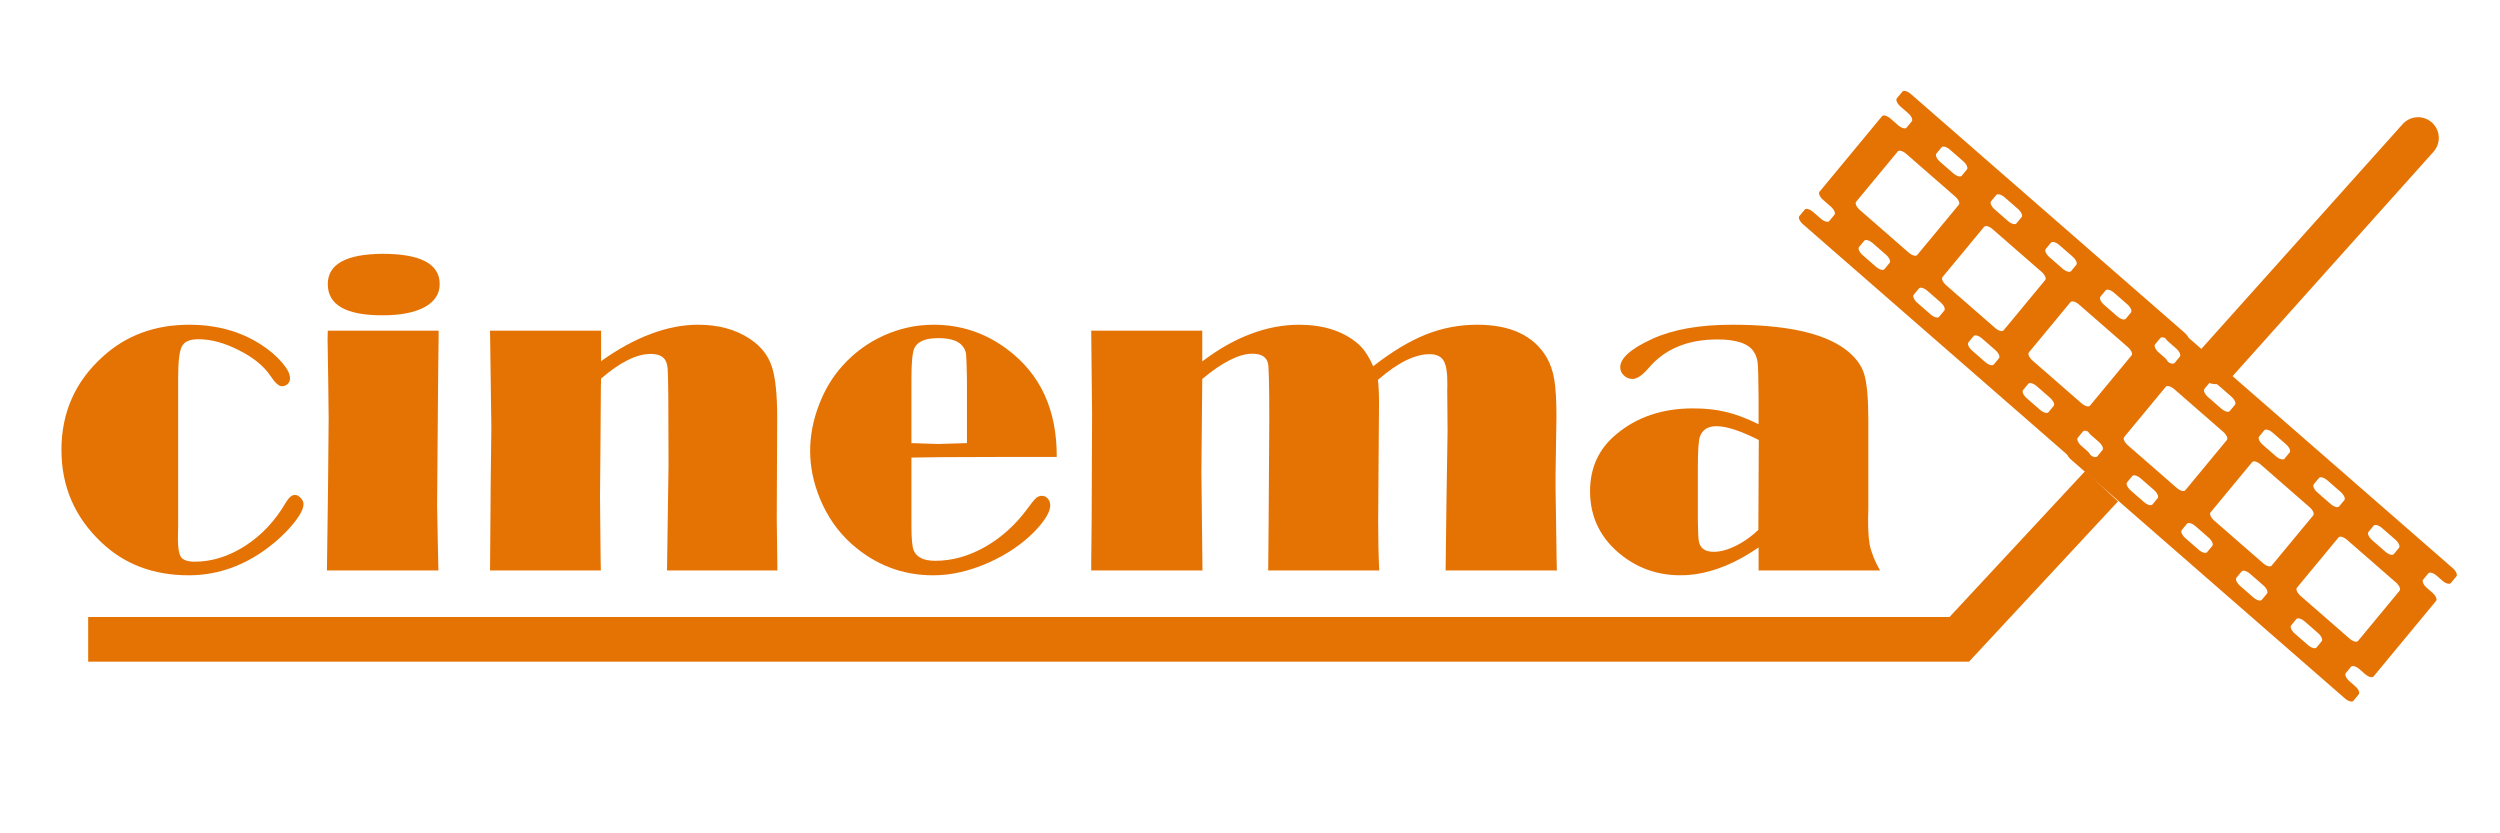 <?xml version="1.0" encoding="UTF-8" standalone="no"?>
<!-- Created with Inkscape (http://www.inkscape.org/) -->

<svg
   xmlns:dc="http://purl.org/dc/elements/1.1/"
   xmlns:cc="http://creativecommons.org/ns#"
   xmlns:rdf="http://www.w3.org/1999/02/22-rdf-syntax-ns#"
   xmlns:svg="http://www.w3.org/2000/svg"
   xmlns="http://www.w3.org/2000/svg"
   xmlns:sodipodi="http://sodipodi.sourceforge.net/DTD/sodipodi-0.dtd"
   xmlns:inkscape="http://www.inkscape.org/namespaces/inkscape"
   width="300"
   height="100"
   viewBox="0 0 300 100"
   id="svg2"
   version="1.1"
   inkscape:version="0.91 r13725"
   sodipodi:docname="logo.svg">
  <defs
     id="defs4">
    <inkscape:path-effect
       effect="spiro"
       id="path-effect4199"
       is_visible="true" />
    <inkscape:path-effect
       effect="spiro"
       id="path-effect4177"
       is_visible="true" />
    <inkscape:path-effect
       effect="spiro"
       id="path-effect4177-6"
       is_visible="true" />
  </defs>
  <sodipodi:namedview
     id="base"
     pagecolor="#ffffff"
     bordercolor="#666666"
     borderopacity="1.0"
     inkscape:pageopacity="0.0"
     inkscape:pageshadow="2"
     inkscape:zoom="2.6479836"
     inkscape:cx="144.72687"
     inkscape:cy="106.55944"
     inkscape:document-units="px"
     inkscape:current-layer="layer1"
     showgrid="false"
     units="px"
     inkscape:window-width="1680"
     inkscape:window-height="987"
     inkscape:window-x="-4"
     inkscape:window-y="-4"
     inkscape:window-maximized="1" />
  <g
     inkscape:label="Layer 1"
     inkscape:groupmode="layer"
     id="layer1"
     transform="translate(0,-952.362)">
    <path
       inkscape:connector-curvature="0"
       id="path4141"
       style="font-style:normal;font-variant:normal;font-weight:normal;font-stretch:normal;font-size:medium;line-height:125%;font-family:Broadway;-inkscape-font-specification:Broadway;letter-spacing:0px;word-spacing:0px;fill:#e57304;fill-opacity:1;stroke:none;stroke-width:1px;stroke-linecap:butt;stroke-linejoin:miter;stroke-opacity:1"
       d="m 21.377,997.76 0,17.603 -0.026,1.687 q 0,1.634 0.39,2.187 0.416,0.527 1.64,0.527 3.071,0 6.038,-1.897 2.967,-1.924 4.841,-5.139 0.573,-0.975 1.119,-0.975 0.39,0 0.703,0.369 0.338,0.343 0.338,0.738 0,0.949 -1.51,2.688 -1.51,1.713 -3.514,3.083 -4.086,2.767 -8.745,2.767 -6.376,0 -10.541,-4.005 -4.737,-4.506 -4.737,-11.041 0,-6.746 4.997,-11.226 4.19,-3.795 10.332,-3.795 4.893,0 8.563,2.345 1.562,1.001 2.551,2.161 0.989,1.133 0.989,1.924 0,0.395 -0.286,0.685 -0.286,0.264 -0.703,0.264 -0.547,0 -1.379,-1.265 -1.197,-1.766 -3.774,-3.057 -2.577,-1.318 -4.867,-1.318 -1.536,0 -1.978,0.87 -0.442,0.87 -0.442,3.821 z" />
    <path
       inkscape:connector-curvature="0"
       id="path4143"
       style="font-style:normal;font-variant:normal;font-weight:normal;font-stretch:normal;font-size:medium;line-height:125%;font-family:Broadway;-inkscape-font-specification:Broadway;letter-spacing:0px;word-spacing:0px;fill:#e57304;fill-opacity:1;stroke:none;stroke-width:1px;stroke-linecap:butt;stroke-linejoin:miter;stroke-opacity:1"
       d="m 45.893,982.819 q 6.871,0 6.871,3.637 0,1.766 -1.822,2.767 -1.796,0.975 -5.075,0.975 -6.533,0 -6.533,-3.742 0,-3.584 6.559,-3.637 z m 6.741,9.223 0,0.764 -0.052,4.111 -0.052,6.377 -0.078,9.697 0.104,5.455 0.052,2.372 -13.377,0 0.13,-9.697 0.078,-8.564 -0.052,-4.506 -0.078,-5.007 0.026,-1.001 13.299,0 z" />
    <path
       inkscape:connector-curvature="0"
       id="path4145"
       style="font-style:normal;font-variant:normal;font-weight:normal;font-stretch:normal;font-size:medium;line-height:125%;font-family:Broadway;-inkscape-font-specification:Broadway;letter-spacing:0px;word-spacing:0px;fill:#e57304;fill-opacity:1;stroke:none;stroke-width:1px;stroke-linecap:butt;stroke-linejoin:miter;stroke-opacity:1"
       d="m 72.128,992.042 0,3.663 q 3.045,-2.187 5.96,-3.268 2.915,-1.107 5.674,-1.107 3.696,0 6.246,1.713 1.926,1.291 2.577,3.215 0.677,1.897 0.677,6.219 l -0.052,12.201 0.078,6.14 -13.247,0 0.104,-7.326 0.078,-5.376 -0.026,-8.116 q -0.026,-2.82 -0.078,-3.347 -0.026,-0.553 -0.234,-0.975 -0.416,-0.843 -1.796,-0.843 -1.275,0 -2.759,0.738 -1.484,0.738 -3.201,2.214 l -0.026,1.08 -0.052,7.405 -0.052,5.665 0.078,7.747 0.026,1.133 -13.299,0 0.078,-10.33 0.078,-6.825 -0.078,-5.903 -0.078,-5.718 13.325,0 z" />
    <path
       inkscape:connector-curvature="0"
       id="path4147"
       style="font-style:normal;font-variant:normal;font-weight:normal;font-stretch:normal;font-size:medium;line-height:125%;font-family:Broadway;-inkscape-font-specification:Broadway;letter-spacing:0px;word-spacing:0px;fill:#e57304;fill-opacity:1;stroke:none;stroke-width:1px;stroke-linecap:butt;stroke-linejoin:miter;stroke-opacity:1"
       d="m 109.371,1007.273 0,8.169 q 0,2.372 0.286,3.004 0.547,1.212 2.577,1.212 3.019,0 5.96,-1.66 2.967,-1.687 5.127,-4.638 0.703,-0.975 1.015,-1.238 0.312,-0.263 0.677,-0.263 0.442,0 0.729,0.342 0.286,0.316 0.286,0.817 0,1.107 -1.744,2.978 -2.29,2.398 -5.7,3.9 -3.383,1.502 -6.611,1.502 -5.544,0 -9.786,-3.768 -2.472,-2.213 -3.8,-5.455 -1.171,-2.846 -1.171,-5.692 0,-2.741 1.041,-5.481 1.041,-2.767 2.863,-4.77 2.108,-2.345 4.997,-3.637 2.837,-1.265 5.934,-1.265 4.815,0 8.719,2.872 6.09,4.48 6.038,12.991 l -6.064,0 -7.808,0.027 -3.566,0.052 z m 6.663,-1.739 0,-7.695 q -0.052,-2.477 -0.104,-2.951 -0.052,-0.501 -0.364,-0.922 -0.729,-1.028 -2.967,-1.028 -2.29,0 -2.863,1.186 -0.364,0.711 -0.364,3.716 l 0,7.695 3.175,0.106 3.488,-0.106 z" />
    <path
       inkscape:connector-curvature="0"
       id="path4149"
       style="font-style:normal;font-variant:normal;font-weight:normal;font-stretch:normal;font-size:medium;line-height:125%;font-family:Broadway;-inkscape-font-specification:Broadway;letter-spacing:0px;word-spacing:0px;fill:#e57304;fill-opacity:1;stroke:none;stroke-width:1px;stroke-linecap:butt;stroke-linejoin:miter;stroke-opacity:1"
       d="m 164.781,996.311 q 3.383,-2.635 6.298,-3.795 2.941,-1.186 6.194,-1.186 5.96,0 8.302,3.874 0.677,1.159 0.937,2.688 0.26,1.502 0.26,4.48 l -0.104,6.957 0,1.634 0.13,8.775 0.026,1.08 -13.351,0 0.104,-8.327 0.13,-8.38 -0.026,-3.399 q -0.026,-1.871 0,-2.187 0.026,-2.082 -0.442,-2.872 -0.468,-0.791 -1.692,-0.791 -1.301,0 -2.863,0.764 -1.536,0.764 -3.331,2.319 0.13,1.028 0.13,2.951 l -0.052,6.588 -0.052,7.405 q 0,3.268 0.13,5.929 l -13.325,0 0.052,-5.745 0.078,-12.385 q 0,-6.114 -0.156,-6.746 -0.286,-1.133 -1.874,-1.133 -1.197,0 -2.707,0.764 -1.483,0.738 -3.305,2.266 l -0.104,11.147 0.13,11.832 -13.351,0 0,-1.054 0.052,-4.796 0.026,-6.535 0.026,-6.324 -0.104,-10.066 13.325,0 0,3.689 q 2.915,-2.214 5.804,-3.294 2.915,-1.107 5.804,-1.107 4.346,0 7.001,2.214 1.067,0.87 1.9,2.767 z" />
    <path
       inkscape:connector-curvature="0"
       id="path4151"
       style="font-style:normal;font-variant:normal;font-weight:normal;font-stretch:normal;font-size:medium;line-height:125%;font-family:Broadway;-inkscape-font-specification:Broadway;letter-spacing:0px;word-spacing:0px;fill:#e57304;fill-opacity:1;stroke:none;stroke-width:1px;stroke-linecap:butt;stroke-linejoin:miter;stroke-opacity:1"
       d="m 211.029,1003.268 0,-3.215 q -0.026,-3.347 -0.104,-4.111 -0.078,-0.764 -0.468,-1.37 -0.937,-1.476 -4.372,-1.476 -5.309,0 -8.198,3.373 -1.171,1.37 -1.978,1.37 -0.599,0 -1.041,-0.422 -0.442,-0.422 -0.442,-0.975 0,-1.66 3.878,-3.426 3.696,-1.686 9.552,-1.686 9.63,0 13.586,2.951 1.718,1.291 2.238,2.899 0.521,1.607 0.521,5.666 l 0,10.461 q -0.104,2.899 0.156,4.374 0.286,1.449 1.249,3.136 l -14.575,0 0,-2.767 q -2.394,1.66 -4.763,2.503 -2.342,0.843 -4.633,0.843 -3.878,0 -6.897,-2.293 -3.93,-3.004 -3.93,-7.8 0,-4.243 3.175,-6.851 3.696,-3.083 9.161,-3.083 2.238,0 3.956,0.422 1.718,0.395 3.93,1.476 z m 0.026,1.897 q -3.279,-1.66 -5.075,-1.66 -1.51,0 -1.978,1.212 -0.26,0.659 -0.26,3.821 l 0,6.298 q 0.026,2.082 0.13,2.53 0.26,1.212 1.77,1.212 1.197,0 2.655,-0.712 1.483,-0.738 2.707,-1.924 l 0.052,-10.778 z" />
    <g
       id="g4169"
       transform="matrix(1.212,0.206,0.723,1.288,-681.97,-297.308)"
       style="fill:#e57304;fill-opacity:1">
      <g
         id="g3"
         transform="matrix(0.022,-0.017,0.017,0.022,164.99,964.524)"
         style="fill:#e57304;fill-opacity:1">
        <path
           id="path5"
           d="m 900.199,0 -46.514,0 c -11.046,0 -20,8.954 -20,20 l 0,24.89 c 0,11.045 -8.954,20 -20,20 l -43.37,0 c -11.046,0 -20,-8.955 -20,-20 l 0,-24.89 c 0,-11.046 -8.953,-20 -20,-20 L 208.121,0 c -11.046,0 -20,8.954 -20,20 l 0,24.89 c 0,11.045 -8.954,20 -20,20 l -43.37,0 c -11.046,0 -20,-8.955 -20,-20 l 0,-24.89 c 0,-11.046 -8.954,-20 -20,-20 l -44.95,0 c -11.046,0 -20,8.954 -20,20 l 0,900 c 0,11.046 8.954,20 20,20 l 44.95,0 c 11.046,0 20,-8.954 20,-20 l 0,-18.285 c 0,-11.046 8.954,-20 20,-20 l 43.37,0 c 11.046,0 20,8.954 20,20 l 0,18.285 c 0,11.046 8.954,20 20,20 l 522.194,0 c 11.047,0 20,-8.954 20,-20 l 0,-18.285 c 0,-11.046 8.954,-20 20,-20 l 43.37,0 c 11.046,0 20,8.954 20,20 l 0,18.285 c 0,11.046 8.954,20 20,20 l 46.514,0 c 11.046,0 20,-8.954 20,-20 l 0,-900 c 0,-11.045 -8.954,-20 -20,-20 z M 188.121,765.369 c 0,11.046 -8.954,20 -20,20 l -43.37,0 c -11.046,0 -20,-8.954 -20,-20 l 0,-43.37 c 0,-11.045 8.954,-20 20,-20 l 43.37,0 c 11.046,0 20,8.955 20,20 l 0,43.37 z m 0,-179.716 c 0,11.045 -8.954,20 -20,20 l -43.37,0 c -11.046,0 -20,-8.955 -20,-20 l 0,-43.371 c 0,-11.045 8.954,-20 20,-20 l 43.37,0 c 11.046,0 20,8.955 20,20 l 0,43.371 z m 0,-179.717 c 0,11.047 -8.954,20 -20,20 l -43.37,0 c -11.046,0 -20,-8.953 -20,-20 l 0,-43.37 c 0,-11.046 8.954,-20 20,-20 l 43.37,0 c 11.046,0 20,8.954 20,20 l 0,43.37 z m 0,-179.716 c 0,11.046 -8.954,20 -20,20 l -43.37,0 c -11.046,0 -20,-8.954 -20,-20 l 0,-43.37 c 0,-11.045 8.954,-20 20,-20 l 43.37,0 c 11.046,0 20,8.955 20,20 l 0,43.37 z m 475.715,608.047 c 0,11.047 -8.954,20 -20,20 l -347.672,0 c -11.046,0 -20,-8.953 -20,-20 l 0,-160.722 c 0,-11.046 8.954,-20 20,-20 l 347.672,0 c 11.046,0 20,8.954 20,20 l 0,160.722 0,0 z m 0,-283.906 c 0,11.046 -8.954,20 -20,20 l -347.672,0 c -11.046,0 -20,-8.954 -20,-20 l 0,-160.722 c 0,-11.045 8.954,-20 20,-20 l 347.672,0 c 11.046,0 20,8.955 20,20 l 0,160.722 0,0 z m 0,-283.907 c 0,11.046 -8.954,20 -20,20 l -347.672,0 c -11.046,0 -20,-8.954 -20,-20 l 0,-160.722 c 0,-11.045 8.954,-20 20,-20 l 347.672,0 c 11.046,0 20,8.955 20,20 l 0,160.722 0,0 z m 169.85,498.915 c 0,11.046 -8.954,20 -20,20 l -43.37,0 c -11.046,0 -20,-8.954 -20,-20 l 0,-43.37 c 0,-11.045 8.954,-20 20,-20 l 43.37,0 c 11.046,0 20,8.955 20,20 l 0,43.37 z m 0,-179.716 c 0,11.045 -8.954,20 -20,20 l -43.37,0 c -11.046,0 -20,-8.955 -20,-20 l 0,-43.371 c 0,-11.045 8.954,-20 20,-20 l 43.37,0 c 11.046,0 20,8.955 20,20 l 0,43.371 z m 0,-179.717 c 0,11.047 -8.954,20 -20,20 l -43.37,0 c -11.046,0 -20,-8.953 -20,-20 l 0,-43.37 c 0,-11.046 8.954,-20 20,-20 l 43.37,0 c 11.046,0 20,8.954 20,20 l 0,43.37 z m 0,-179.716 c 0,11.046 -8.954,20 -20,20 l -43.37,0 c -11.046,0 -20,-8.954 -20,-20 l 0,-43.37 c 0,-11.045 8.954,-20 20,-20 l 43.37,0 c 11.046,0 20,8.955 20,20 l 0,43.37 z"
           inkscape:connector-curvature="0"
           style="fill:#e57304;fill-opacity:1" />
      </g>
      <g
         id="g3-5"
         transform="matrix(0.022,-0.017,0.017,0.022,179.869,984.068)"
         style="fill:#e57304;fill-opacity:1">
        <path
           id="path5-3"
           d="m 900.199,0 -46.514,0 c -11.046,0 -20,8.954 -20,20 l 0,24.89 c 0,11.045 -8.954,20 -20,20 l -43.37,0 c -11.046,0 -20,-8.955 -20,-20 l 0,-24.89 c 0,-11.046 -8.953,-20 -20,-20 L 208.121,0 c -11.046,0 -20,8.954 -20,20 l 0,24.89 c 0,11.045 -8.954,20 -20,20 l -43.37,0 c -11.046,0 -20,-8.955 -20,-20 l 0,-24.89 c 0,-11.046 -8.954,-20 -20,-20 l -44.95,0 c -11.046,0 -20,8.954 -20,20 l 0,900 c 0,11.046 8.954,20 20,20 l 44.95,0 c 11.046,0 20,-8.954 20,-20 l 0,-18.285 c 0,-11.046 8.954,-20 20,-20 l 43.37,0 c 11.046,0 20,8.954 20,20 l 0,18.285 c 0,11.046 8.954,20 20,20 l 522.194,0 c 11.047,0 20,-8.954 20,-20 l 0,-18.285 c 0,-11.046 8.954,-20 20,-20 l 43.37,0 c 11.046,0 20,8.954 20,20 l 0,18.285 c 0,11.046 8.954,20 20,20 l 46.514,0 c 11.046,0 20,-8.954 20,-20 l 0,-900 c 0,-11.045 -8.954,-20 -20,-20 z M 188.121,765.369 c 0,11.046 -8.954,20 -20,20 l -43.37,0 c -11.046,0 -20,-8.954 -20,-20 l 0,-43.37 c 0,-11.045 8.954,-20 20,-20 l 43.37,0 c 11.046,0 20,8.955 20,20 l 0,43.37 z m 0,-179.716 c 0,11.045 -8.954,20 -20,20 l -43.37,0 c -11.046,0 -20,-8.955 -20,-20 l 0,-43.371 c 0,-11.045 8.954,-20 20,-20 l 43.37,0 c 11.046,0 20,8.955 20,20 l 0,43.371 z m 0,-179.717 c 0,11.047 -8.954,20 -20,20 l -43.37,0 c -11.046,0 -20,-8.953 -20,-20 l 0,-43.37 c 0,-11.046 8.954,-20 20,-20 l 43.37,0 c 11.046,0 20,8.954 20,20 l 0,43.37 z m 0,-179.716 c 0,11.046 -8.954,20 -20,20 l -43.37,0 c -11.046,0 -20,-8.954 -20,-20 l 0,-43.37 c 0,-11.045 8.954,-20 20,-20 l 43.37,0 c 11.046,0 20,8.955 20,20 l 0,43.37 z m 475.715,608.047 c 0,11.047 -8.954,20 -20,20 l -347.672,0 c -11.046,0 -20,-8.953 -20,-20 l 0,-160.722 c 0,-11.046 8.954,-20 20,-20 l 347.672,0 c 11.046,0 20,8.954 20,20 l 0,160.722 0,0 z m 0,-283.906 c 0,11.046 -8.954,20 -20,20 l -347.672,0 c -11.046,0 -20,-8.954 -20,-20 l 0,-160.722 c 0,-11.045 8.954,-20 20,-20 l 347.672,0 c 11.046,0 20,8.955 20,20 l 0,160.722 0,0 z m 0,-283.907 c 0,11.046 -8.954,20 -20,20 l -347.672,0 c -11.046,0 -20,-8.954 -20,-20 l 0,-160.722 c 0,-11.045 8.954,-20 20,-20 l 347.672,0 c 11.046,0 20,8.955 20,20 l 0,160.722 0,0 z m 169.85,498.915 c 0,11.046 -8.954,20 -20,20 l -43.37,0 c -11.046,0 -20,-8.954 -20,-20 l 0,-43.37 c 0,-11.045 8.954,-20 20,-20 l 43.37,0 c 11.046,0 20,8.955 20,20 l 0,43.37 z m 0,-179.716 c 0,11.045 -8.954,20 -20,20 l -43.37,0 c -11.046,0 -20,-8.955 -20,-20 l 0,-43.371 c 0,-11.045 8.954,-20 20,-20 l 43.37,0 c 11.046,0 20,8.955 20,20 l 0,43.371 z m 0,-179.717 c 0,11.047 -8.954,20 -20,20 l -43.37,0 c -11.046,0 -20,-8.953 -20,-20 l 0,-43.37 c 0,-11.046 8.954,-20 20,-20 l 43.37,0 c 11.046,0 20,8.954 20,20 l 0,43.37 z m 0,-179.716 c 0,11.046 -8.954,20 -20,20 l -43.37,0 c -11.046,0 -20,-8.954 -20,-20 l 0,-43.37 c 0,-11.045 8.954,-20 20,-20 l 43.37,0 c 11.046,0 20,8.955 20,20 l 0,43.37 z"
           inkscape:connector-curvature="0"
           style="fill:#e57304;fill-opacity:1" />
      </g>
    </g>
    <path
       style="fill:none;fill-rule:evenodd;stroke:#e57304;stroke-width:4.973;stroke-linecap:round;stroke-linejoin:miter;stroke-miterlimit:4;stroke-dasharray:none;stroke-opacity:1"
       d="m 290.169,968.915 -24.233,27.059"
       id="path4175"
       inkscape:path-effect="#path-effect4177"
       inkscape:original-d="m 290.16863,968.91466 -24.23308,27.05872"
       inkscape:connector-curvature="0" />
    <path
       style="fill:none;fill-rule:evenodd;stroke:#e57304;stroke-width:5.363;stroke-linecap:butt;stroke-linejoin:miter;stroke-miterlimit:4;stroke-dasharray:none;stroke-opacity:1"
       d="m 10.58,1029.081 224.533,0 17.08,-18.374"
       id="path4197"
       inkscape:path-effect="#path-effect4199"
       inkscape:original-d="m 10.580299,1029.0808 224.532501,0 17.08012,-18.3744"
       inkscape:connector-curvature="0" />
  </g>
</svg>
